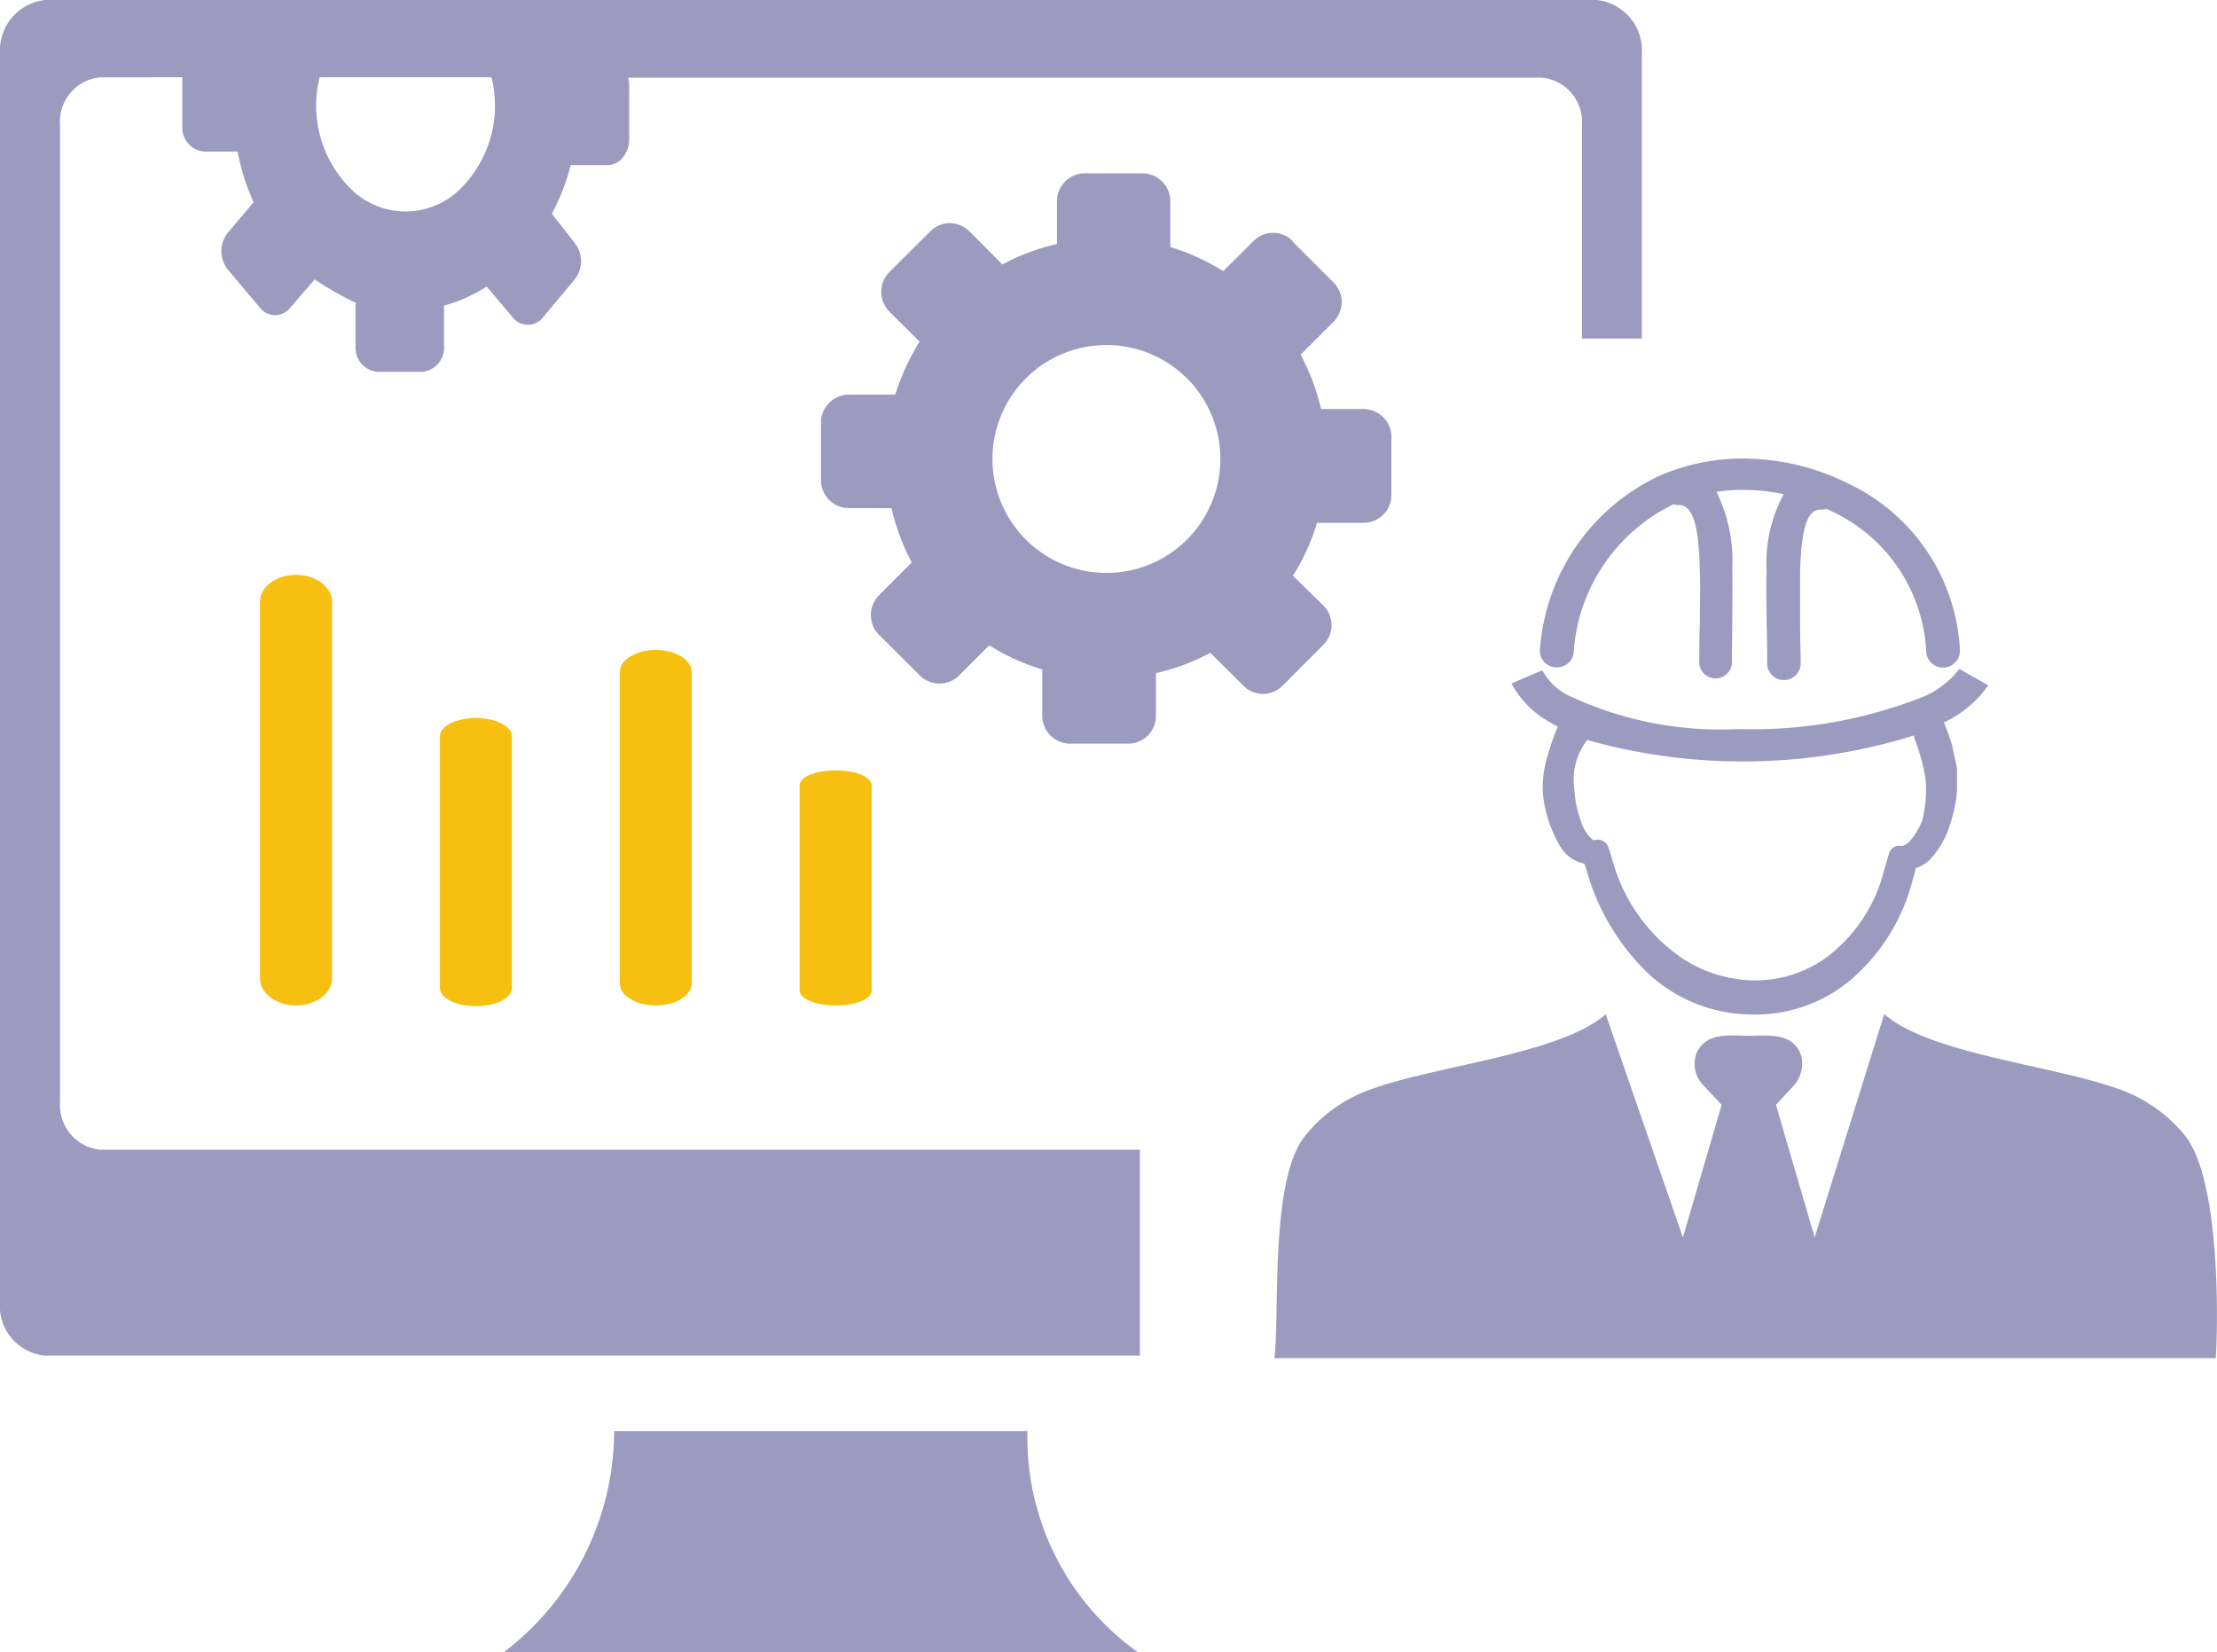 <svg id="icon-digital-labour-service-dashboard" xmlns="http://www.w3.org/2000/svg" width="61.187" height="45.598" viewBox="0 0 61.187 45.598">
  <path id="builder" d="M10.014,15.351l2.13,6.164,1.069-3.659-.525-.564a.841.841,0,0,1-.155-.893c.284-.555.875-.452,1.421-.452s1.286-.105,1.467.6a.931.931,0,0,1-.184.742l-.525.564,1.069,3.659,1.92-6.164c1.391,1.231,5.508,1.479,7.04,2.32a3.982,3.982,0,0,1,1.283,1.065c.953,1.24.893,5.148.827,6.112H.872c.148-1.272-.127-4.877.827-6.112a3.957,3.957,0,0,1,1.275-1.061c1.53-.841,5.65-1.089,7.04-2.32ZM12.041,1.3a.444.444,0,0,1-.153-.022A4.9,4.9,0,0,0,9.128,5.394a.462.462,0,0,1-.52.381A.452.452,0,0,1,8.3,5.612a.439.439,0,0,1-.1-.329A5.74,5.74,0,0,1,11.529.478a5.765,5.765,0,0,1,2.624-.45A6.459,6.459,0,0,1,16.73.717a5.387,5.387,0,0,1,3.061,4.6.466.466,0,0,1-.931.034,4.517,4.517,0,0,0-2.571-3.861c-.061-.03-.12-.06-.184-.088a.464.464,0,0,1-.166.024c-.424-.009-.533.736-.56,1.735V4.612c0,.4.017.811.017,1.076a.464.464,0,0,1-.927,0c0-.445,0-.76-.013-1.076,0-.517-.02-1.02,0-1.483A3.969,3.969,0,0,1,14.927,1,5.346,5.346,0,0,0,14.1.889,5.183,5.183,0,0,0,13.07.934a4.284,4.284,0,0,1,.437,2.113c.013.478,0,1,0,1.537,0,.321-.011.646-.011,1.1a.453.453,0,0,1-.9,0c0-.282,0-.7.015-1.111,0-.527.02-1.039,0-1.506C12.585,2.056,12.471,1.3,12.041,1.3ZM19.348,7.3q.052.127.1.252h0c.048.129.092.263.133.4v.013c.052.26.083.392.1.471h0a.939.939,0,0,1,.028.136V9.2h0a3.537,3.537,0,0,1-.077.5,4.973,4.973,0,0,1-.146.514h0a2.432,2.432,0,0,1-.437.773.964.964,0,0,1-.474.334l-.1.366A5.368,5.368,0,0,1,16.783,14.4h0a4.076,4.076,0,0,1-2.74.96,4.238,4.238,0,0,1-2.768-1.05A6.277,6.277,0,0,1,9.5,11.43c-.02-.073-.05-.157-.074-.232a1.006,1.006,0,0,1-.7-.534A3.505,3.505,0,0,1,8.284,9.3a2.862,2.862,0,0,1,.109-1.022,6.578,6.578,0,0,1,.3-.861c-.094-.047-.181-.1-.267-.151A2.6,2.6,0,0,1,7.414,6.224l.848-.364h0a1.7,1.7,0,0,0,.678.674,9.845,9.845,0,0,0,4.738.949,12.835,12.835,0,0,0,5.051-.872,2.438,2.438,0,0,0,1.043-.788l.8.452A3.086,3.086,0,0,1,19.348,7.3ZM9.509,7.78a1.774,1.774,0,0,0-.361,1.358,3.2,3.2,0,0,0,.179.882,1.107,1.107,0,0,0,.306.5h0a.119.119,0,0,0,.092.026.275.275,0,0,1,.219.026.3.3,0,0,1,.138.161c.052.144.1.31.144.458a4.792,4.792,0,0,0,1.893,2.613,3.7,3.7,0,0,0,1.968.616,3.379,3.379,0,0,0,1.928-.57,4.291,4.291,0,0,0,1.655-2.367c.037-.14.074-.267.116-.409l.048-.161a.306.306,0,0,1,.116-.161h0a.268.268,0,0,1,.2-.043c.079.013.175-.045.271-.151A1.824,1.824,0,0,0,18.749,10a3.285,3.285,0,0,0,.087-1.177,5.651,5.651,0,0,0-.308-1.1.114.114,0,0,1,0-.054V7.658a15.9,15.9,0,0,1-9.012.131Z" transform="translate(34.302 12.64)" fill="#9d9ac0" fill-rule="evenodd"/>
  <path id="workstation" d="M5.031,2.133V3.47a.664.664,0,0,0,.6.713h.926a6.2,6.2,0,0,0,.442,1.4l-.715.845a.817.817,0,0,0,0,1.008l.885,1.052a.532.532,0,0,0,.847,0l.67-.777a8.41,8.41,0,0,0,1.129.644V9.55a.663.663,0,0,0,.6.713h1.24a.668.668,0,0,0,.6-.713V8.435a4.269,4.269,0,0,0,1.178-.526l.711.845a.532.532,0,0,0,.847,0L15.871,7.7a.813.813,0,0,0,0-.983L15.23,5.9a5.857,5.857,0,0,0,.521-1.342H16.76a.555.555,0,0,0,.427-.207.786.786,0,0,0,.177-.506V2.369a1.023,1.023,0,0,0-.029-.226H42.552a1.227,1.227,0,0,1,1.108,1.3v5.9h1.654V1.475A1.4,1.4,0,0,0,44.073,0H1.24A1.4,1.4,0,0,0,0,1.475V35.94a1.373,1.373,0,0,0,1.24,1.475H31.46V31.733H2.757a1.238,1.238,0,0,1-1.1-1.322V3.441a1.23,1.23,0,0,1,1.1-1.307Zm8.533,0a3.23,3.23,0,0,1-.955,3.17,2.147,2.147,0,0,1-2.832,0,3.23,3.23,0,0,1-.955-3.17ZM16.95,39.5H28.356A7.28,7.28,0,0,0,31.4,45.6H13.907A7.689,7.689,0,0,0,16.95,39.5Z" transform="translate(0 0)" fill="#9d9ac0" fill-rule="evenodd"/>
  <path id="workstation-2" data-name="workstation" d="M35.727,8.15l1.128,1.128a.766.766,0,0,1,0,1.085l-.909.909a6.015,6.015,0,0,1,.566,1.5h1.175a.771.771,0,0,1,.766.761v1.6a.771.771,0,0,1-.766.78H36.4a5.971,5.971,0,0,1-.666,1.461l.842.823a.761.761,0,0,1,0,1.08l-1.128,1.132a.761.761,0,0,1-1.08,0l-.914-.909a5.824,5.824,0,0,1-1.5.561v1.18a.766.766,0,0,1-.766.766H29.579a.766.766,0,0,1-.761-.766V19.961a6.105,6.105,0,0,1-1.466-.666l-.833.833a.771.771,0,0,1-1.08,0L24.307,19a.776.776,0,0,1,0-1.085l.909-.909a6.072,6.072,0,0,1-.561-1.5h-1.18a.771.771,0,0,1-.766-.766v-1.6a.771.771,0,0,1,.766-.766h1.285a6.186,6.186,0,0,1,.671-1.461l-.837-.833a.776.776,0,0,1,0-1.085l1.132-1.128a.761.761,0,0,1,1.08,0l.909.914a6.119,6.119,0,0,1,1.508-.566V7.032a.766.766,0,0,1,.761-.766h1.6a.771.771,0,0,1,.766.766V8.3a6.072,6.072,0,0,1,1.461.666l.837-.833a.761.761,0,0,1,1.08,0Zm-5.144,2.855a3.145,3.145,0,1,1-3.141,3.141,3.145,3.145,0,0,1,3.141-3.141Z" transform="translate(-0.051 -1.482)" fill="#9d9ac0" fill-rule="evenodd"/>
  <g id="Group_158689" data-name="Group 158689" transform="translate(0 1)">
    <path id="Path_26220" data-name="Path 26220" d="M31.743,44.986h10.4c.41,0,.743-.445.743-.993S42.555,43,42.145,43h-10.4c-.41,0-.743.445-.743.993S31.333,44.986,31.743,44.986Z" transform="translate(-35.824 57.752) rotate(-90)" fill="#f7bf0f"/>
    <path id="Path_26221" data-name="Path 26221" d="M31.5,49.986h6.952c.274,0,.5-.445.5-.993s-.222-.993-.5-.993H31.5c-.274,0-.5.445-.5.993S31.222,49.986,31.5,49.986Z" transform="translate(-35.859 57.771) rotate(-90)" fill="#f7bf0f"/>
    <path id="Path_26222" data-name="Path 26222" d="M31.613,54.986H40.2c.339,0,.613-.445.613-.993S40.538,53,40.2,53H31.613c-.339,0-.613.445-.613.993S31.275,54.986,31.613,54.986Z" transform="translate(-35.895 57.752) rotate(-90)" fill="#f7bf0f"/>
    <path id="Path_26223" data-name="Path 26223" d="M31.406,54.986h5.677c.224,0,.406-.445.406-.993S37.307,53,37.083,53H31.406c-.224,0-.406.445-.406.993S31.182,54.986,31.406,54.986Z" transform="translate(-30.93 57.752) rotate(-90)" fill="#f7bf0f"/>
  </g>
</svg>
